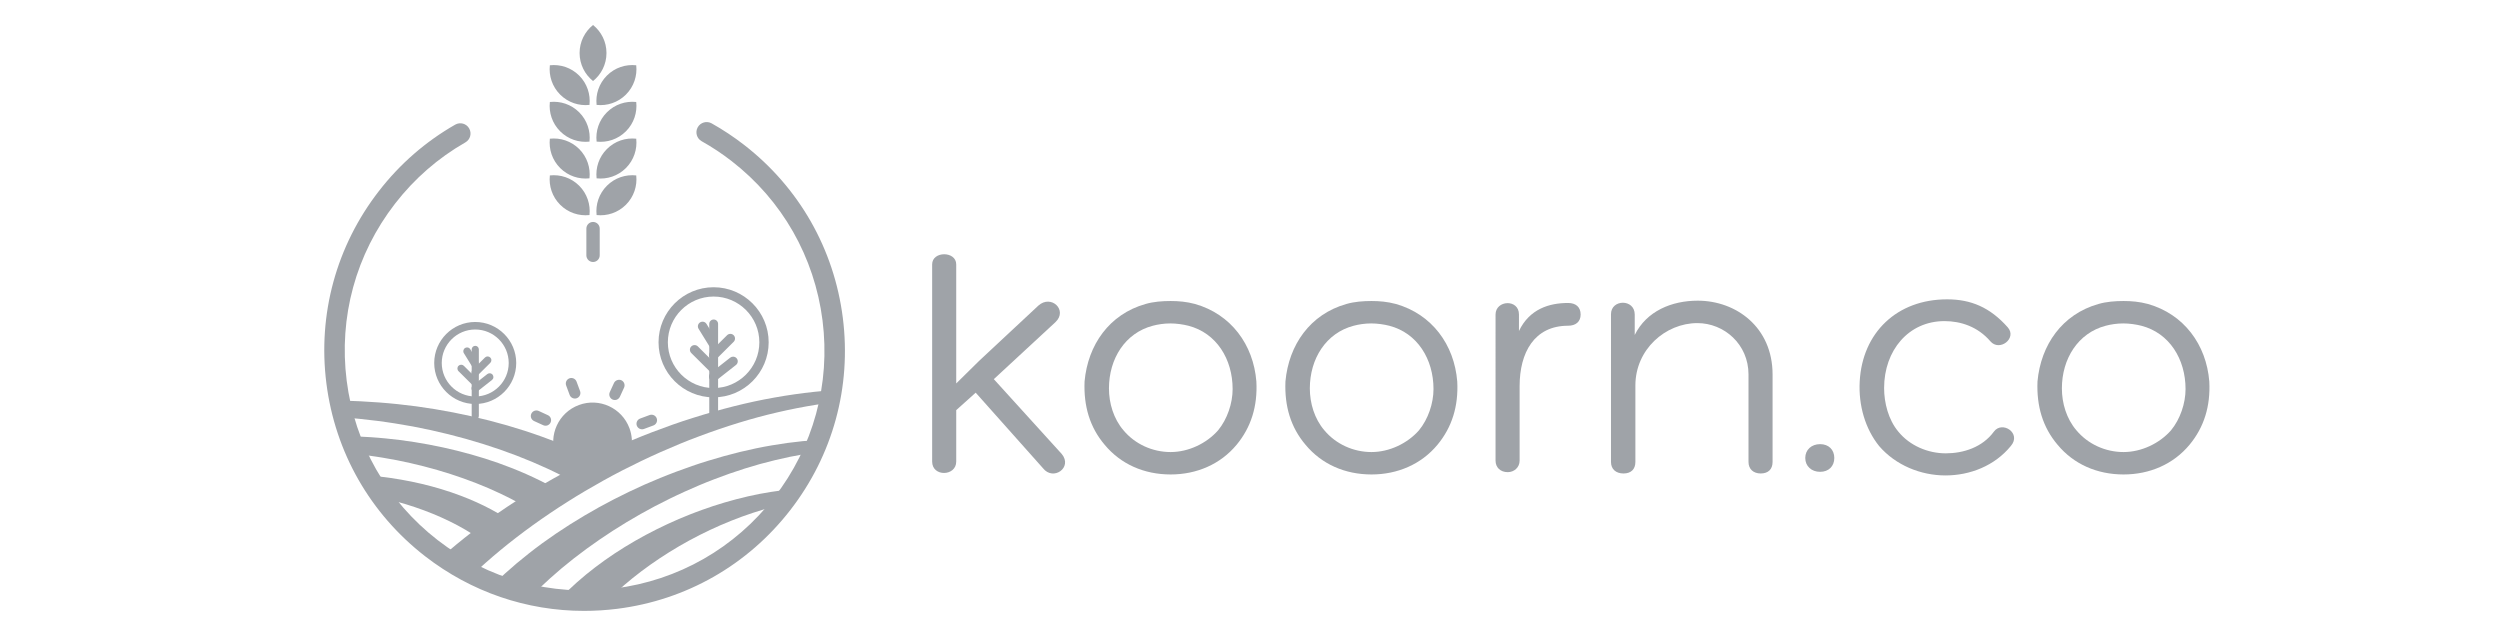 <?xml version="1.0" encoding="utf-8"?>
<!-- Generator: Adobe Illustrator 16.0.0, SVG Export Plug-In . SVG Version: 6.00 Build 0)  -->
<!DOCTYPE svg PUBLIC "-//W3C//DTD SVG 1.1//EN" "http://www.w3.org/Graphics/SVG/1.1/DTD/svg11.dtd">
<svg version="1.1" xmlns="http://www.w3.org/2000/svg" xmlns:xlink="http://www.w3.org/1999/xlink" x="0px" y="0px" width="200px"
	 height="50px" viewBox="0 0 200 50" enable-background="new 0 0 200 50" xml:space="preserve">
<g id="Layer_1">
</g>
<g id="Layer_2">
	<g>
		<g>
			<path fill="#9fa3a8" d="M83.068,24.449c1.029-0.923,2.374,0.369,1.372,1.319l-4.934,4.564l5.435,5.988
				c0.897,1.082-0.686,2.189-1.504,1.135l-5.382-6.042l-1.557,1.398v4.116c0,1.187-1.926,1.239-1.926,0V21.151
				c0-1.081,1.926-1.081,1.926,0v9.524l1.82-1.794L83.068,24.449z"/>
			<path fill="#9fa3a8" d="M88.374,35.583c-1.188-1.398-1.688-3.087-1.609-5.065c0.264-2.929,1.979-5.382,4.88-6.2
				c0.634-0.185,1.346-0.237,2.006-0.237c0.633,0,1.266,0.053,1.952,0.237c2.875,0.818,4.67,3.245,4.907,6.2
				c0.105,1.979-0.423,3.667-1.583,5.065c-1.293,1.557-3.192,2.374-5.276,2.374C91.539,37.957,89.666,37.14,88.374,35.583z
				 M93.624,25.874c-0.502,0-1.003,0.079-1.398,0.185c-2.217,0.58-3.509,2.639-3.509,5.013c0,1.188,0.369,2.427,1.16,3.351
				c0.924,1.108,2.322,1.741,3.773,1.741c1.424,0,2.875-0.686,3.799-1.741c0.738-0.896,1.161-2.163,1.161-3.298
				c0-2.4-1.293-4.485-3.536-5.065C94.652,25.953,94.125,25.874,93.624,25.874z"/>
			<path fill="#9fa3a8" d="M104.444,35.583c-1.188-1.398-1.688-3.087-1.609-5.065c0.264-2.929,1.979-5.382,4.88-6.2
				c0.634-0.185,1.346-0.237,2.006-0.237c0.633,0,1.266,0.053,1.952,0.237c2.875,0.818,4.67,3.245,4.907,6.2
				c0.105,1.979-0.423,3.667-1.583,5.065c-1.293,1.557-3.192,2.374-5.276,2.374C107.609,37.957,105.736,37.14,104.444,35.583z
				 M109.694,25.874c-0.502,0-1.003,0.079-1.398,0.185c-2.217,0.58-3.509,2.639-3.509,5.013c0,1.188,0.369,2.427,1.16,3.351
				c0.924,1.108,2.322,1.741,3.773,1.741c1.424,0,2.875-0.686,3.799-1.741c0.738-0.896,1.161-2.163,1.161-3.298
				c0-2.4-1.293-4.485-3.536-5.065C110.723,25.953,110.195,25.874,109.694,25.874z"/>
			<path fill="#9fa3a8" d="M121.517,26.48c0.845-1.768,2.428-2.242,3.931-2.242c0.607,0,1.003,0.316,1.003,0.924
				c0,0.58-0.396,0.896-1.003,0.896c-2.717,0-3.878,2.163-3.878,4.828v5.962c0,0.555-0.448,0.924-0.949,0.924
				c-0.581,0-0.977-0.369-0.977-0.924V25.162c0-1.161,1.873-1.267,1.873,0V26.48z"/>
			<path fill="#9fa3a8" d="M139.881,29.963c0-2.427-1.953-4.115-4.09-4.115c-2.559,0-4.96,2.11-4.96,4.986v6.121
				c0,0.58-0.343,0.923-0.949,0.923c-0.607,0-1.003-0.343-1.003-0.923V25.136c0-1.214,1.899-1.24,1.899,0.026v1.636
				c0.95-1.927,2.981-2.744,5.039-2.744c3.061,0,5.989,2.11,5.989,5.909v6.992c0,0.58-0.343,0.923-0.95,0.923
				c-0.58,0-0.976-0.343-0.976-0.923V29.963z"/>
			<path fill="#9fa3a8" d="M146.744,36.638c0,0.66-0.449,1.108-1.135,1.108c-0.687,0-1.188-0.448-1.188-1.108
				c0-0.659,0.501-1.107,1.188-1.107C146.295,35.53,146.744,35.979,146.744,36.638z"/>
			<path fill="#9fa3a8" d="M155.557,25.689c-2.876,0-4.828,2.348-4.828,5.355c0,1.188,0.343,2.533,1.134,3.482
				c0.924,1.135,2.375,1.741,3.8,1.741c1.397,0,2.928-0.475,3.852-1.741c0.659-0.896,2.242,0.132,1.346,1.161
				c-1.293,1.583-3.271,2.348-5.224,2.348c-1.979,0-3.984-0.817-5.304-2.348c-1.107-1.372-1.662-3.245-1.556-5.171
				c0.211-3.905,2.98-6.569,6.991-6.569c1.899,0,3.43,0.633,4.854,2.242c0.765,0.871-0.66,1.979-1.398,1.108
				C158.221,26.138,156.875,25.689,155.557,25.689z"/>
			<path fill="#9fa3a8" d="M164.608,35.583c-1.188-1.398-1.688-3.087-1.609-5.065c0.264-2.929,1.979-5.382,4.88-6.2
				c0.634-0.185,1.346-0.237,2.006-0.237c0.633,0,1.266,0.053,1.952,0.237c2.875,0.818,4.67,3.245,4.907,6.2
				c0.105,1.979-0.423,3.667-1.583,5.065c-1.293,1.557-3.192,2.374-5.276,2.374C167.773,37.957,165.9,37.14,164.608,35.583z
				 M169.858,25.874c-0.502,0-1.003,0.079-1.398,0.185c-2.217,0.58-3.509,2.639-3.509,5.013c0,1.188,0.369,2.427,1.16,3.351
				c0.924,1.108,2.322,1.741,3.773,1.741c1.424,0,2.875-0.686,3.799-1.741c0.738-0.896,1.161-2.163,1.161-3.298
				c0-2.4-1.293-4.485-3.536-5.065C170.887,25.953,170.359,25.874,169.858,25.874z"/>
		</g>
	</g>
	<g>
		<g>
			<g>
				<g>
					<path fill="#9fa3a8" d="M57.088,31.789c-2.43,0-4.405-1.976-4.405-4.405s1.976-4.405,4.405-4.405s4.405,1.976,4.405,4.405
						S59.518,31.789,57.088,31.789z M57.088,23.724c-2.018,0-3.66,1.643-3.66,3.66s1.643,3.66,3.66,3.66s3.66-1.643,3.66-3.66
						S59.105,23.724,57.088,23.724z"/>
					<path fill="#9fa3a8" d="M57.088,31.689c-2.374,0-4.306-1.932-4.306-4.306s1.932-4.306,4.306-4.306s4.306,1.932,4.306,4.306
						S59.462,31.689,57.088,31.689z M57.088,23.624c-2.073,0-3.76,1.687-3.76,3.76s1.687,3.76,3.76,3.76s3.76-1.687,3.76-3.76
						S59.161,23.624,57.088,23.624z"/>
				</g>
			</g>
			<g>
				<g>
					<path fill="#9fa3a8" d="M57.094,33.478c-0.194,0-0.353-0.158-0.353-0.353v-7.213c0-0.194,0.158-0.352,0.353-0.352
						s0.353,0.157,0.353,0.352v7.212C57.446,33.319,57.288,33.478,57.094,33.478z"/>
					<path fill="#9fa3a8" d="M57.094,33.378c-0.14,0-0.253-0.113-0.253-0.253v-7.213c0-0.139,0.113-0.252,0.253-0.252
						s0.253,0.113,0.253,0.252v7.212C57.347,33.265,57.233,33.378,57.094,33.378z"/>
				</g>
			</g>
			<g>
				<g>
					<path fill="#9fa3a8" d="M57.092,30.5c-0.114,0-0.222-0.051-0.293-0.141c-0.062-0.08-0.089-0.178-0.077-0.275
						c0.012-0.1,0.062-0.188,0.141-0.249l0.067-0.053c-0.066-0.016-0.129-0.05-0.179-0.101l-1.448-1.438
						c-0.145-0.145-0.146-0.381-0.002-0.527c0.071-0.07,0.165-0.109,0.266-0.109c0.099,0,0.191,0.038,0.262,0.107l1.447,1.439
						c0.075,0.075,0.111,0.174,0.109,0.271l1.034-0.812c0.065-0.051,0.146-0.079,0.229-0.079c0.115,0,0.223,0.052,0.294,0.143
						c0.062,0.078,0.088,0.176,0.076,0.274c-0.012,0.1-0.062,0.188-0.141,0.249l-1.557,1.222C57.256,30.473,57.176,30.5,57.092,30.5
						z M57.092,28.786c-0.1,0-0.193-0.038-0.264-0.109c-0.07-0.07-0.109-0.164-0.109-0.264c0.001-0.1,0.04-0.192,0.11-0.263
						l0.37-0.368c-0.052,0.026-0.108,0.039-0.168,0.039c-0.129,0-0.248-0.065-0.316-0.176l-0.828-1.341
						c-0.108-0.176-0.055-0.405,0.12-0.514c0.06-0.036,0.127-0.056,0.196-0.056c0.131,0,0.249,0.066,0.317,0.177l0.828,1.342
						c0.053,0.085,0.068,0.185,0.046,0.282c-0.007,0.028-0.018,0.056-0.03,0.081l0.803-0.798c0.069-0.069,0.163-0.108,0.262-0.108
						c0.101,0,0.194,0.039,0.265,0.11c0.07,0.07,0.108,0.164,0.108,0.264s-0.039,0.193-0.11,0.264l-1.337,1.33
						C57.286,28.747,57.19,28.786,57.092,28.786z"/>
					<path fill="#9fa3a8" d="M57.092,30.4c-0.08,0-0.16-0.035-0.215-0.104c-0.093-0.119-0.072-0.29,0.047-0.383l1.557-1.222
						c0.118-0.093,0.29-0.072,0.383,0.046s0.072,0.29-0.047,0.383l-1.557,1.222C57.21,30.382,57.151,30.4,57.092,30.4z
						 M57.014,29.691c-0.07,0-0.14-0.027-0.192-0.08l-1.448-1.439c-0.106-0.106-0.106-0.278-0.001-0.386
						c0.106-0.105,0.279-0.106,0.386-0.001l1.447,1.439c0.106,0.106,0.107,0.278,0.001,0.386
						C57.153,29.664,57.083,29.691,57.014,29.691z M57.092,28.687c-0.07,0-0.14-0.026-0.193-0.08
						c-0.106-0.106-0.105-0.279,0.001-0.386l1.338-1.33c0.106-0.106,0.279-0.105,0.385,0.001c0.106,0.106,0.106,0.279-0.001,0.386
						l-1.337,1.33C57.231,28.66,57.161,28.687,57.092,28.687z M57.031,27.722c-0.091,0-0.18-0.046-0.231-0.129l-0.828-1.341
						c-0.079-0.128-0.04-0.297,0.088-0.376c0.129-0.078,0.297-0.039,0.376,0.089l0.828,1.342c0.079,0.128,0.039,0.296-0.089,0.374
						C57.13,27.709,57.081,27.722,57.031,27.722z"/>
				</g>
			</g>
		</g>
		<g>
			<g>
				<path fill="#9fa3a8" d="M48.782,31.373l0.337-0.734c0.097-0.211,0.368-0.316,0.587-0.221c0.223,0.104,0.32,0.366,0.222,0.589
					l-0.337,0.734c-0.053,0.109-0.143,0.194-0.249,0.233c-0.108,0.04-0.233,0.035-0.34-0.013
					C48.778,31.856,48.683,31.593,48.782,31.373z M45.292,30.838c-0.085-0.229,0.032-0.487,0.262-0.572
					c0.229-0.085,0.486,0.033,0.571,0.263l0.28,0.757c0.086,0.229-0.032,0.486-0.261,0.571c-0.23,0.085-0.487-0.033-0.572-0.263
					L45.292,30.838z M42.506,33.095c0.103-0.223,0.374-0.319,0.589-0.22l0.734,0.339c0.105,0.047,0.189,0.132,0.231,0.245
					c0.041,0.111,0.036,0.233-0.015,0.342c-0.048,0.105-0.139,0.19-0.248,0.231c-0.106,0.039-0.229,0.034-0.337-0.014l-0.735-0.335
					C42.499,33.576,42.403,33.319,42.506,33.095z M45.639,36.857c0.012,0.011,0.022,0.024,0.032,0.038
					c-0.165,0.235-0.352,0.442-0.552,0.624c-0.008-0.006-0.013-0.01-0.019-0.018c-0.273-0.295-0.498-0.648-0.647-1.05
					c-0.604-1.631,0.225-3.442,1.858-4.049c1.628-0.604,3.44,0.227,4.046,1.857c0.421,1.137,0.146,2.361-0.618,3.206 M52.274,34.036
					l-0.757,0.281c-0.229,0.085-0.485-0.033-0.571-0.263c-0.084-0.229,0.033-0.484,0.263-0.569l0.757-0.281
					c0.229-0.085,0.486,0.032,0.57,0.261C52.622,33.694,52.504,33.951,52.274,34.036z"/>
			</g>
		</g>
		<g>
			<g>
				<circle fill="none" cx="46.766" cy="28.044" r="20.012"/>
			</g>
		</g>
		<g>
			<defs>
				<circle id="SVGID_1_" cx="46.766" cy="28.044" r="20.012"/>
			</defs>
			<clipPath id="SVGID_2_">
				<use xlink:href="#SVGID_1_"  overflow="visible"/>
			</clipPath>
			<g clip-path="url(#SVGID_2_)">
				<g>
					<g>
						<path fill="#9fa3a8" d="M27.088,63.525c0,0-0.105-0.271-0.304-0.78c-0.054-0.175-0.112-0.369-0.178-0.583
							c-0.065-0.216-0.132-0.451-0.168-0.68c-0.041-0.234-0.098-0.486-0.132-0.756c-0.024-0.269-0.051-0.555-0.078-0.857
							c-0.062-1.205,0.082-1.647,0.53-3.159c0.441-1.515,1.156-3.105,2.117-4.681c0.969-1.57,2.173-3.135,3.566-4.65
							c1.399-1.51,2.99-2.967,4.723-4.349c3.466-2.76,7.519-5.177,11.77-7.107l1.596-0.691c0.545-0.218,1.087-0.452,1.631-0.653
							c1.085-0.413,2.174-0.805,3.27-1.146c2.188-0.691,4.377-1.251,6.527-1.63c2.149-0.383,4.252-0.609,6.251-0.663
							c2.001-0.046,3.896,0.08,5.618,0.371c1.721,0.299,3.263,0.777,4.549,1.376c1.29,0.593,2.306,1.325,3.035,2.03
							c0.734,0.705,1.165,1.382,1.452,1.837c0.248,0.479,0.381,0.734,0.381,0.734s-0.146-0.248-0.417-0.712
							c-0.31-0.438-0.771-1.084-1.526-1.738c-0.752-0.654-1.78-1.316-3.066-1.828c-1.282-0.518-2.806-0.904-4.494-1.108
							c-1.69-0.196-3.542-0.223-5.485-0.077c-1.945,0.153-3.981,0.481-6.053,0.962c-2.072,0.477-4.175,1.133-6.264,1.915
							c-1.046,0.386-2.084,0.821-3.115,1.276c-0.519,0.223-1.018,0.472-1.528,0.706l-1.529,0.759
							c-4.016,2.081-7.786,4.612-10.925,7.391c-1.567,1.389-2.981,2.83-4.194,4.283c-1.206,1.457-2.211,2.922-2.98,4.328
							c-0.763,1.409-1.273,1.759-1.554,2.949c-0.286,1.193-0.319,2.22-0.237,3.019c0.029,0.197,0.058,0.384,0.083,0.56
							c0.031,0.173,0.08,0.329,0.112,0.478c0.03,0.158,0.074,0.267,0.11,0.365c0.034,0.103,0.063,0.194,0.091,0.278
							c0.218,0.483,0.334,0.742,0.334,0.742L27.088,63.525z"/>
					</g>
					<g>
						<path fill="#9fa3a8" d="M34.31,60.325c0,0-0.081-0.212-0.232-0.61c-0.044-0.145-0.094-0.308-0.147-0.486
							c-0.054-0.181-0.108-0.378-0.137-0.562c-0.033-0.191-0.078-0.397-0.104-0.617c-0.02-0.22-0.039-0.452-0.061-0.699
							c-0.046-0.98,0.078-1.146,0.444-2.356c0.36-1.212,0.938-2.473,1.706-3.715c1.545-2.481,3.829-4.893,6.558-7.028
							c1.361-1.073,2.842-2.068,4.392-2.989c1.555-0.921,3.164-1.75,4.85-2.501l1.235-0.524c0.427-0.166,0.852-0.347,1.277-0.5
							c0.849-0.316,1.699-0.615,2.555-0.875c1.709-0.526,3.419-0.949,5.096-1.233c3.351-0.581,6.567-0.642,9.25-0.159
							c1.339,0.243,2.538,0.624,3.536,1.098c1.002,0.47,1.789,1.046,2.354,1.599c0.567,0.553,0.897,1.082,1.118,1.437
							c0.189,0.373,0.291,0.572,0.291,0.572s-0.114-0.191-0.327-0.55c-0.243-0.337-0.604-0.836-1.193-1.338
							c-0.586-0.502-1.386-1.008-2.384-1.396c-0.994-0.393-2.175-0.683-3.481-0.831c-2.619-0.291-5.723-0.024-8.918,0.754
							c-1.601,0.381-3.223,0.9-4.833,1.518c-0.807,0.305-1.606,0.648-2.401,1.006c-0.399,0.176-0.782,0.37-1.174,0.554l-1.19,0.603
							c-1.524,0.805-3.036,1.715-4.44,2.681c-1.409,0.97-2.737,2-3.934,3.081c-2.403,2.149-4.302,4.487-5.445,6.641
							c-0.568,1.075-0.942,2.096-1.142,2.984c-0.204,0.89-0.218,0.64-0.151,1.215c0.023,0.142,0.045,0.274,0.064,0.4
							c0.025,0.124,0.062,0.234,0.086,0.341c0.022,0.114,0.055,0.184,0.079,0.248c0.024,0.066,0.044,0.126,0.061,0.181
							c0.172,0.373,0.263,0.572,0.263,0.572L34.31,60.325z"/>
					</g>
					<g>
						<path fill="#9fa3a8" d="M41.624,57.063c0,0-0.056-0.153-0.161-0.44c-0.065-0.221-0.178,0.453-0.224,0.163
							c-0.062-0.299-0.1-0.641-0.12-1.021c-0.029-0.757,0.075-1.648,0.358-2.557c0.281-0.911,0.722-1.845,1.299-2.754
							c1.158-1.816,2.843-3.547,4.835-5.066c1.992-1.524,4.298-2.837,6.703-3.871l0.898-0.368c0.309-0.116,0.618-0.242,0.925-0.349
							c0.613-0.22,1.227-0.427,1.844-0.605c1.232-0.362,2.465-0.65,3.672-0.838c2.41-0.387,4.721-0.4,6.643-0.029
							c0.959,0.188,1.817,0.473,2.529,0.822c0.715,0.346,1.275,0.768,1.674,1.168c0.401,0.402,0.633,0.783,0.786,1.039
							c0.133,0.268,0.203,0.411,0.203,0.411s-0.083-0.135-0.239-0.389c-0.176-0.238-0.438-0.589-0.861-0.939
							c-0.421-0.352-0.992-0.702-1.704-0.968c-0.708-0.269-1.547-0.462-2.475-0.554c-1.858-0.181-4.055,0.039-6.312,0.622
							c-1.13,0.286-2.273,0.67-3.408,1.123c-0.568,0.224-1.131,0.475-1.689,0.735c-0.281,0.129-0.549,0.27-0.823,0.402l-0.831,0.436
							c-2.171,1.186-4.194,2.612-5.857,4.153c-1.667,1.534-2.966,3.191-3.723,4.68c-0.377,0.742-0.615,1.436-0.734,2.022
							c-0.121,0.589-0.115,1.064-0.064,1.416c0.032,0.174,0.062,0.324,0.104,0.445c0.034,0.135,0.067,0.151,0.079,0.218
							c0.125,0.262,0.191,0.402,0.191,0.402L41.624,57.063z"/>
					</g>
				</g>
				<g>
					<path fill="#9fa3a8" d="M21.611,32.325c1.856-0.217,3.788-0.296,5.75-0.267c0.981,0.011,1.971,0.064,2.961,0.138
						c0.495,0.03,0.997,0.09,1.496,0.135l1.479,0.175c3.958,0.539,7.872,1.524,11.392,2.937c1.192,0.48,2.336,1.008,3.425,1.574
						c-0.493,0.653-1.038,1.274-1.631,1.857c-0.851-0.482-1.742-0.945-2.677-1.379c-3.254-1.507-6.966-2.656-10.768-3.376
						l-1.44-0.246c-0.475-0.067-0.945-0.148-1.425-0.204c-0.958-0.12-1.915-0.223-2.867-0.282c-1.903-0.128-3.788-0.149-5.604-0.031
						c-0.98,0.062-1.939,0.16-2.873,0.291c-0.123-0.275-0.238-0.552-0.346-0.83C19.495,32.616,20.539,32.448,21.611,32.325z"/>
				</g>
				<g>
					<path fill="#9fa3a8" d="M27.364,34.886c0.766,0.003,1.536,0.039,2.31,0.09c0.386,0.021,0.778,0.065,1.169,0.097l1.142,0.127
						c1.565,0.201,3.088,0.485,4.589,0.859c1.496,0.374,2.953,0.826,4.332,1.372c1.631,0.639,3.154,1.396,4.519,2.249
						c-0.7,0.568-1.454,1.088-2.259,1.552c-0.955-0.624-2.008-1.216-3.143-1.748c-1.245-0.592-2.587-1.11-3.979-1.56
						c-1.39-0.447-2.852-0.822-4.299-1.107l-1.123-0.201c-0.366-0.055-0.728-0.12-1.099-0.166c-0.739-0.098-1.479-0.184-2.214-0.234
						c-1.472-0.111-2.93-0.139-4.334-0.059c-0.774,0.04-1.532,0.114-2.271,0.214c-0.182-0.256-0.358-0.517-0.529-0.784
						c0.873-0.191,1.776-0.349,2.71-0.46C24.33,34.946,25.835,34.874,27.364,34.886z"/>
				</g>
				<g>
					<path fill="#9fa3a8" d="M27.087,37.946c0.551-0.005,1.104,0.014,1.66,0.043c0.277,0.013,0.562,0.04,0.844,0.06l0.827,0.081
						c2.225,0.257,4.437,0.768,6.442,1.528c1.714,0.646,3.277,1.474,4.567,2.451c-1.001,0.435-2.025,0.764-3.061,0.996
						c-0.71-0.496-1.515-0.97-2.389-1.396c-1.741-0.854-3.75-1.527-5.82-1.966l-0.788-0.153c-0.258-0.042-0.511-0.092-0.773-0.128
						c-0.522-0.076-1.045-0.145-1.564-0.188c-1.042-0.093-2.073-0.128-3.069-0.085c-0.229,0.009-0.455,0.022-0.681,0.039
						c-0.297-0.264-0.585-0.538-0.865-0.823c0.474-0.097,0.959-0.18,1.455-0.246C24.907,38.018,25.988,37.951,27.087,37.946z"/>
				</g>
			</g>
		</g>
		<g>
			<path d="M32.91,32.331"/>
		</g>
		<g>
			<defs>
				<path id="SVGID_3_" d="M46.727,48.871c-4.593,0-9.029-1.511-12.718-4.371c-4.396-3.408-7.201-8.324-7.899-13.843
					c-0.697-5.518,0.795-10.978,4.204-15.374c1.684-2.172,3.737-3.96,6.103-5.312c0.394-0.225,0.894-0.089,1.117,0.304
					c0.225,0.393,0.089,0.893-0.304,1.117c-2.179,1.246-4.07,2.894-5.622,4.895c-3.142,4.051-4.517,9.082-3.873,14.166
					c0.643,5.085,3.228,9.614,7.277,12.754s9.079,4.519,14.165,3.872c5.084-0.643,9.613-3.228,12.754-7.277
					c3.14-4.05,4.515-9.08,3.872-14.165c-0.644-5.084-3.228-9.613-7.277-12.753c-0.761-0.59-1.565-1.123-2.393-1.586
					c-0.395-0.221-0.535-0.72-0.314-1.114s0.721-0.535,1.114-0.314c0.897,0.503,1.771,1.081,2.596,1.721
					c4.396,3.407,7.201,8.323,7.898,13.842c0.698,5.519-0.794,10.978-4.202,15.373s-8.324,7.201-13.843,7.899
					C48.494,48.815,47.607,48.871,46.727,48.871z"/>
			</defs>
			<use xlink:href="#SVGID_3_"  overflow="visible" fill="#9fa3a8"/>
			<clipPath id="SVGID_4_">
				<use xlink:href="#SVGID_3_"  overflow="visible"/>
			</clipPath>
		</g>
		<g>
			<g>
				<path fill="#9fa3a8" d="M46.909,18.289c0-0.295,0.239-0.533,0.534-0.533l0,0c0.295,0,0.534,0.238,0.534,0.533v2.137
					c0,0.295-0.239,0.534-0.534,0.534l0,0c-0.295,0-0.534-0.239-0.534-0.534V18.289z M43.988,14.034
					c-0.091,0.836,0.184,1.705,0.825,2.346c0.641,0.641,1.509,0.915,2.346,0.825c0.091-0.837-0.184-1.705-0.824-2.347
					C45.693,14.218,44.825,13.943,43.988,14.034z M48.553,14.858c-0.642,0.642-0.917,1.51-0.825,2.347
					c0.837,0.09,1.704-0.185,2.346-0.825c0.641-0.641,0.915-1.51,0.825-2.346C50.062,13.943,49.193,14.218,48.553,14.858z
					 M43.988,11.096c-0.091,0.837,0.184,1.706,0.825,2.347c0.641,0.641,1.509,0.916,2.346,0.824
					c0.091-0.836-0.184-1.705-0.824-2.346C45.693,11.28,44.825,11.006,43.988,11.096z M48.553,11.921
					c-0.642,0.641-0.917,1.51-0.825,2.346c0.837,0.092,1.704-0.184,2.346-0.824c0.641-0.641,0.915-1.51,0.825-2.347
					C50.062,11.006,49.193,11.28,48.553,11.921z M43.988,8.159c-0.091,0.836,0.184,1.705,0.825,2.346
					c0.641,0.641,1.509,0.916,2.346,0.824c0.091-0.836-0.184-1.704-0.824-2.345C45.693,8.344,44.825,8.068,43.988,8.159z
					 M48.553,8.984c-0.642,0.641-0.917,1.509-0.825,2.345c0.837,0.092,1.704-0.184,2.346-0.824c0.641-0.641,0.915-1.51,0.825-2.346
					C50.062,8.068,49.193,8.344,48.553,8.984z M43.988,5.222c-0.091,0.836,0.184,1.705,0.825,2.346
					c0.641,0.641,1.509,0.916,2.346,0.825c0.091-0.837-0.184-1.705-0.824-2.347C45.693,5.405,44.825,5.131,43.988,5.222z
					 M48.553,6.046c-0.642,0.642-0.917,1.51-0.825,2.347c0.837,0.091,1.704-0.185,2.346-0.825c0.641-0.641,0.915-1.51,0.825-2.346
					C50.062,5.131,49.193,5.405,48.553,6.046z M47.443,2c-0.655,0.527-1.076,1.335-1.076,2.242c0.001,0.906,0.42,1.715,1.076,2.241
					c0.655-0.525,1.075-1.335,1.075-2.241C48.519,3.335,48.099,2.527,47.443,2z"/>
			</g>
		</g>
		<g>
			<g>
				<g>
					<path fill="#9fa3a8" d="M38.018,32.32c-1.809,0-3.281-1.472-3.281-3.281s1.473-3.281,3.281-3.281s3.28,1.472,3.28,3.281
						S39.826,32.32,38.018,32.32z M38.018,26.36c-1.477,0-2.678,1.202-2.678,2.679s1.201,2.679,2.678,2.679s2.679-1.202,2.679-2.679
						S39.494,26.36,38.018,26.36z"/>
					<path fill="#9fa3a8" d="M38.018,32.221c-1.754,0-3.181-1.428-3.181-3.182c0-1.755,1.427-3.182,3.181-3.182
						s3.181,1.427,3.181,3.182C41.198,30.793,39.771,32.221,38.018,32.221z M38.018,26.261c-1.532,0-2.778,1.246-2.778,2.778
						s1.246,2.778,2.778,2.778s2.778-1.246,2.778-2.778S39.55,26.261,38.018,26.261z"/>
				</g>
			</g>
			<g>
				<g>
					<path fill="#9fa3a8" d="M38.022,33.567c-0.158,0-0.287-0.128-0.287-0.286v-5.329c0-0.158,0.129-0.286,0.287-0.286
						s0.286,0.128,0.286,0.286v5.329C38.309,33.439,38.181,33.567,38.022,33.567z"/>
					<path fill="#9fa3a8" d="M38.022,33.468c-0.104,0-0.188-0.083-0.188-0.187v-5.329c0-0.104,0.084-0.187,0.188-0.187
						c0.103,0,0.187,0.083,0.187,0.187v5.329C38.209,33.385,38.125,33.468,38.022,33.468z"/>
				</g>
			</g>
			<g>
				<g>
					<path fill="#9fa3a8" d="M38.021,31.367c-0.095,0-0.182-0.042-0.238-0.115c-0.049-0.062-0.071-0.142-0.062-0.222
						c0.01-0.079,0.05-0.15,0.113-0.199l0.013-0.011c-0.036-0.015-0.068-0.037-0.097-0.065l-1.07-1.062
						c-0.117-0.119-0.117-0.311,0-0.427c0.057-0.058,0.132-0.089,0.213-0.089c0.08,0,0.156,0.03,0.213,0.087l0.628,0.624
						c-0.032-0.103-0.007-0.22,0.073-0.302l0.201-0.199c-0.011,0.001-0.021,0.001-0.032,0.001c-0.104,0-0.2-0.053-0.256-0.143
						l-0.612-0.991c-0.088-0.142-0.043-0.328,0.098-0.415c0.048-0.029,0.103-0.045,0.158-0.045c0.106,0,0.202,0.054,0.257,0.143
						l0.612,0.992c0.037,0.06,0.05,0.128,0.042,0.192l0.522-0.519c0.057-0.057,0.132-0.088,0.212-0.088
						c0.081,0,0.156,0.032,0.214,0.09c0.057,0.057,0.088,0.132,0.087,0.213c0,0.081-0.031,0.156-0.089,0.213l-0.988,0.983
						c-0.056,0.056-0.133,0.087-0.212,0.087c-0.029,0-0.059-0.004-0.086-0.012l0.24,0.238c0.047,0.048,0.075,0.107,0.085,0.169
						l0.726-0.57c0.053-0.041,0.119-0.063,0.186-0.063c0.094,0,0.18,0.042,0.237,0.115c0.049,0.062,0.071,0.142,0.062,0.222
						s-0.05,0.151-0.113,0.2l-1.15,0.904C38.154,31.345,38.088,31.367,38.021,31.367z"/>
					<path fill="#9fa3a8" d="M38.021,31.268c-0.06,0-0.119-0.025-0.159-0.077c-0.068-0.087-0.053-0.213,0.034-0.281l1.151-0.903
						c0.088-0.068,0.214-0.054,0.282,0.034c0.068,0.087,0.053,0.214-0.034,0.282l-1.15,0.903
						C38.108,31.254,38.064,31.268,38.021,31.268z M37.963,30.743c-0.052,0-0.103-0.019-0.143-0.059l-1.07-1.062
						c-0.078-0.079-0.078-0.207,0-0.285c0.078-0.079,0.206-0.079,0.285-0.001l1.069,1.063c0.078,0.079,0.078,0.206,0,0.284
						C38.065,30.724,38.015,30.743,37.963,30.743z M38.021,30.002c-0.053,0-0.104-0.02-0.143-0.06c-0.078-0.079-0.078-0.206,0-0.285
						l0.989-0.982c0.079-0.079,0.206-0.078,0.284,0.001c0.078,0.078,0.078,0.206-0.001,0.284l-0.988,0.983
						C38.123,29.982,38.071,30.002,38.021,30.002z M37.976,29.289c-0.067,0-0.133-0.034-0.171-0.096l-0.612-0.991
						c-0.058-0.094-0.029-0.219,0.065-0.277c0.096-0.059,0.22-0.028,0.277,0.065l0.612,0.992c0.058,0.094,0.028,0.218-0.066,0.276
						C38.049,29.279,38.012,29.289,37.976,29.289z"/>
				</g>
			</g>
		</g>
	</g>
</g>
</svg>
